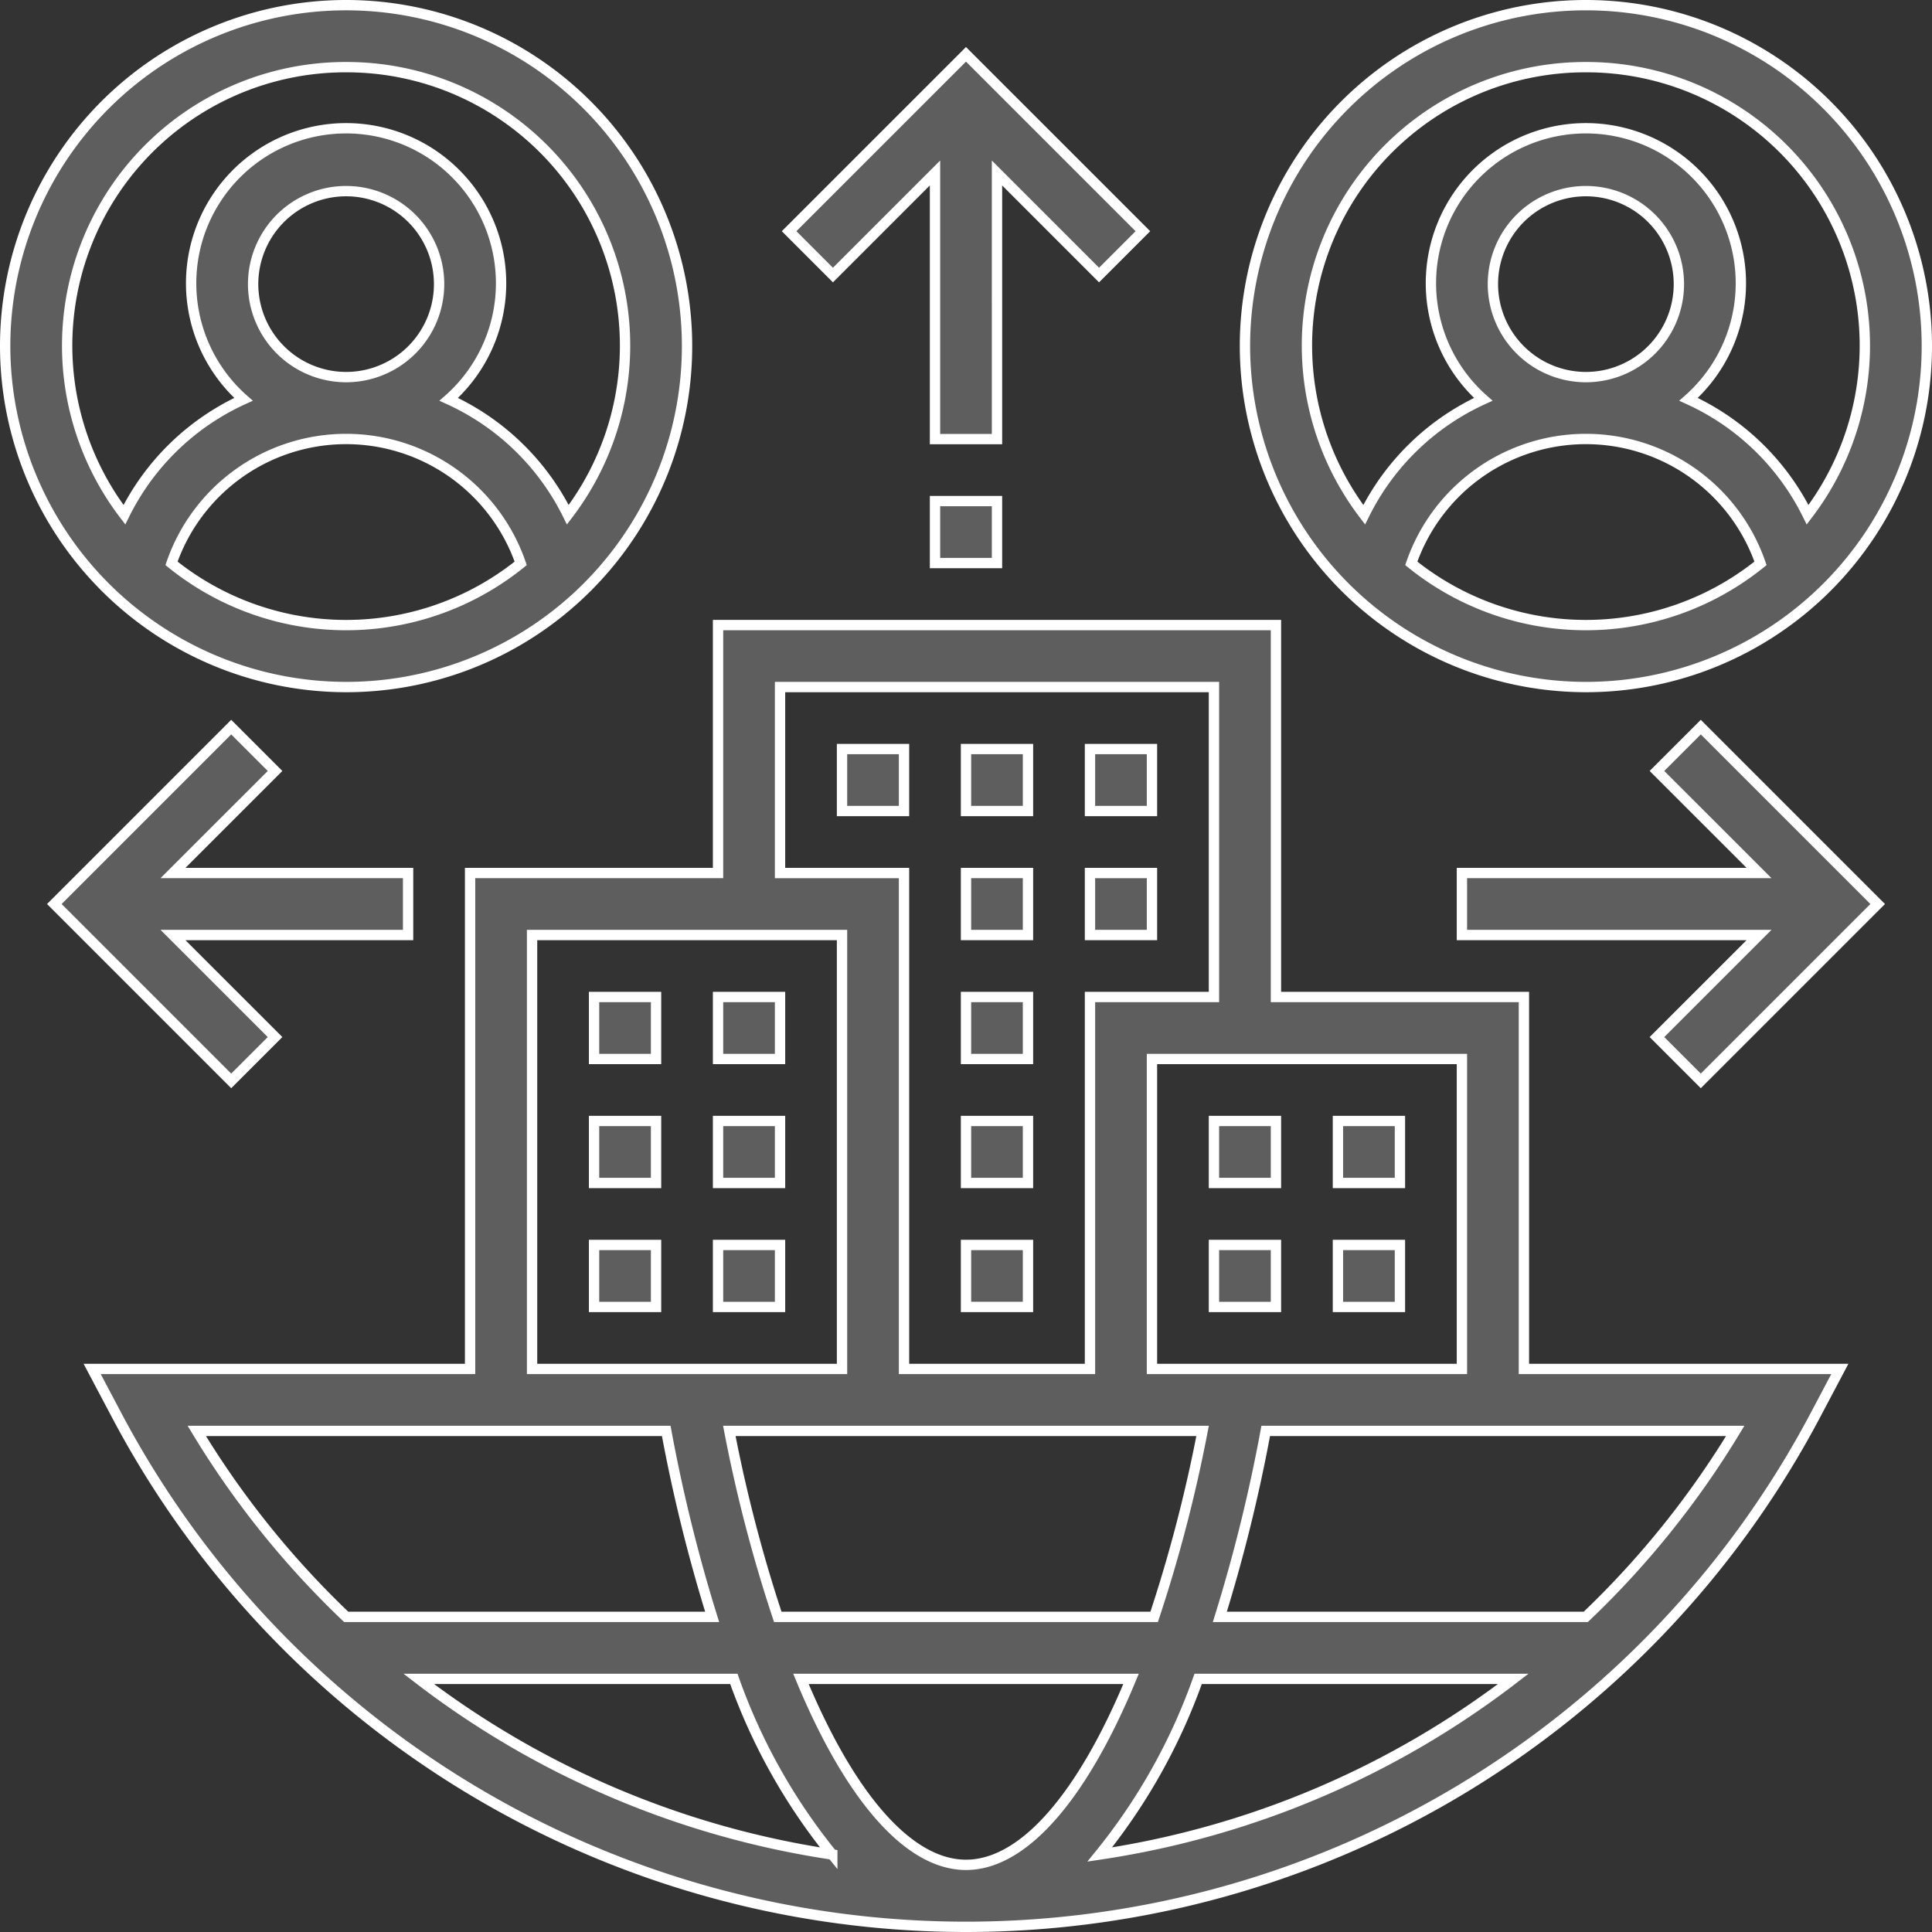 <svg xmlns="http://www.w3.org/2000/svg" xmlns:xlink="http://www.w3.org/1999/xlink" id="Group_60947" data-name="Group 60947" width="93.5" height="93.5" viewBox="0 0 93.5 93.5"><rect x="0" y="0" width="93.5" height="93.5" fill="#333333" stroke="none"/><defs><clipPath id="clip-path"><rect id="Rectangle_30156" data-name="Rectangle 30156" width="93.5" height="93.5" fill="none"></rect></clipPath></defs><g id="Group_60946" data-name="Group 60946" clip-path="url(#clip-path)"><path id="Path_77144" data-name="Path 77144" d="M73.75,48.25h-12v-18h-27v12h-12v24H4.46l1.164,2.2a46.5,46.5,0,0,0,82.252,0l1.164-2.2H73.75Zm-3,18h-15v-15h15Zm-24,24c-2.811,0-5.649-3.355-7.988-9H54.738C52.4,86.895,49.561,90.25,46.75,90.25Zm11.235-9H73.237a43.331,43.331,0,0,1-20.015,8.5A28.613,28.613,0,0,0,57.985,81.25Zm-17.706,8.5a43.363,43.363,0,0,1-20.015-8.5H35.515a28.591,28.591,0,0,0,4.764,8.5m-2.638-11.5a71.325,71.325,0,0,1-2.345-9H58.2a71.162,71.162,0,0,1-2.344,9Zm.109-45h21v15h-6v18h-9v-24h-6Zm-12,12h15v21h-15Zm-16.227,24h22.72a77.907,77.907,0,0,0,2.222,9H16.755a43.546,43.546,0,0,1-7.232-9m74.454,0a43.551,43.551,0,0,1-7.233,9H59.034a77.916,77.916,0,0,0,2.221-9H83.977Zm-67.227-36A16.5,16.5,0,1,0,.25,16.75a16.519,16.519,0,0,0,16.5,16.5M8.3,27.264a8.941,8.941,0,0,1,16.9,0,13.444,13.444,0,0,1-16.9,0M12.25,13.75a4.5,4.5,0,1,1,4.5,4.5,4.505,4.505,0,0,1-4.5-4.5m4.5-10.5A13.476,13.476,0,0,1,27.48,24.91a11.947,11.947,0,0,0-5.762-5.584,7.5,7.5,0,1,0-9.936,0A11.947,11.947,0,0,0,6.02,24.91,13.476,13.476,0,0,1,16.75,3.25m60,30a16.5,16.5,0,1,0-16.5-16.5,16.519,16.519,0,0,0,16.5,16.5M68.3,27.264a8.941,8.941,0,0,1,16.9,0,13.444,13.444,0,0,1-16.9,0M72.25,13.75a4.5,4.5,0,1,1,4.5,4.5,4.505,4.505,0,0,1-4.5-4.5m4.5-10.5A13.476,13.476,0,0,1,87.48,24.91a11.947,11.947,0,0,0-5.762-5.584,7.5,7.5,0,1,0-9.936,0,11.949,11.949,0,0,0-5.761,5.584A13.475,13.475,0,0,1,76.75,3.25M45.25,8.371V21.25h3V8.371l4.939,4.94,2.122-2.122L46.75,2.629l-8.561,8.56,2.122,2.122Zm0,15.879h3v3h-3ZM80.189,37.311l4.94,4.939H70.75v3H85.129l-4.94,4.939,2.122,2.122,8.56-8.561-8.56-8.561ZM13.311,50.189,8.371,45.25H19.75v-3H8.371l4.94-4.939-2.122-2.122L2.629,43.75l8.56,8.561ZM46.75,42.25h3v3h-3Zm0,12h3v3h-3Zm0,6h3v3h-3Zm0-12h3v3h-3Zm0-12h3v3h-3Zm6,6h3v3h-3Zm0-6h3v3h-3Zm-12,0h3v3h-3Zm-6,12h3v3h-3Zm-6,0h3v3h-3Zm0,6h3v3h-3Zm6,0h3v3h-3Zm-6,6h3v3h-3Zm6,0h3v3h-3Zm30-6h3v3h-3Zm-6,0h3v3h-3Zm0,6h3v3h-3Zm6,0h3v3h-3Z" fill="#5e5e5e"></path><path id="Path_77145" data-name="Path 77145" d="M73.75,48.25h-12v-18h-27v12h-12v24H4.46l1.164,2.2a46.5,46.5,0,0,0,82.252,0l1.164-2.2H73.75Zm-3,18h-15v-15h15Zm-24,24c-2.811,0-5.649-3.355-7.988-9H54.738C52.4,86.895,49.561,90.25,46.75,90.25Zm11.235-9H73.237a43.331,43.331,0,0,1-20.015,8.5A28.613,28.613,0,0,0,57.985,81.25Zm-17.706,8.5a43.363,43.363,0,0,1-20.015-8.5H35.515A28.591,28.591,0,0,0,40.279,89.751Zm-2.638-11.5a71.325,71.325,0,0,1-2.345-9H58.2a71.162,71.162,0,0,1-2.344,9Zm.109-45h21v15h-6v18h-9v-24h-6Zm-12,12h15v21h-15Zm-16.227,24h22.72a77.907,77.907,0,0,0,2.222,9H16.755A43.546,43.546,0,0,1,9.523,69.25Zm74.454,0a43.551,43.551,0,0,1-7.233,9H59.034a77.916,77.916,0,0,0,2.221-9H83.977Zm-67.227-36A16.5,16.5,0,1,0,.25,16.75,16.519,16.519,0,0,0,16.75,33.25ZM8.3,27.264a8.941,8.941,0,0,1,16.9,0,13.444,13.444,0,0,1-16.9,0ZM12.25,13.75a4.5,4.5,0,1,1,4.5,4.5A4.505,4.505,0,0,1,12.25,13.75Zm4.5-10.5A13.476,13.476,0,0,1,27.48,24.91a11.947,11.947,0,0,0-5.762-5.584,7.5,7.5,0,1,0-9.936,0A11.947,11.947,0,0,0,6.02,24.91,13.476,13.476,0,0,1,16.75,3.25Zm60,30a16.5,16.5,0,1,0-16.5-16.5A16.519,16.519,0,0,0,76.75,33.25ZM68.3,27.264a8.941,8.941,0,0,1,16.9,0,13.444,13.444,0,0,1-16.9,0ZM72.25,13.75a4.5,4.5,0,1,1,4.5,4.5A4.505,4.505,0,0,1,72.25,13.75Zm4.5-10.5A13.476,13.476,0,0,1,87.48,24.91a11.947,11.947,0,0,0-5.762-5.584,7.5,7.5,0,1,0-9.936,0,11.949,11.949,0,0,0-5.761,5.584A13.475,13.475,0,0,1,76.75,3.25ZM45.25,8.371V21.25h3V8.371l4.939,4.94,2.122-2.122L46.75,2.629l-8.561,8.56,2.122,2.122Zm0,15.879h3v3h-3ZM80.189,37.311l4.94,4.939H70.75v3H85.129l-4.94,4.939,2.122,2.122,8.56-8.561-8.56-8.561ZM13.311,50.189,8.371,45.25H19.75v-3H8.371l4.94-4.939-2.122-2.122L2.629,43.75l8.56,8.561ZM46.75,42.25h3v3h-3Zm0,12h3v3h-3Zm0,6h3v3h-3Zm0-12h3v3h-3Zm0-12h3v3h-3Zm6,6h3v3h-3Zm0-6h3v3h-3Zm-12,0h3v3h-3Zm-6,12h3v3h-3Zm-6,0h3v3h-3Zm0,6h3v3h-3Zm6,0h3v3h-3Zm-6,6h3v3h-3Zm6,0h3v3h-3Zm30-6h3v3h-3Zm-6,0h3v3h-3Zm0,6h3v3h-3Zm6,0h3v3h-3Z" fill="none" stroke="#fff" stroke-width="0.5"></path></g></svg>